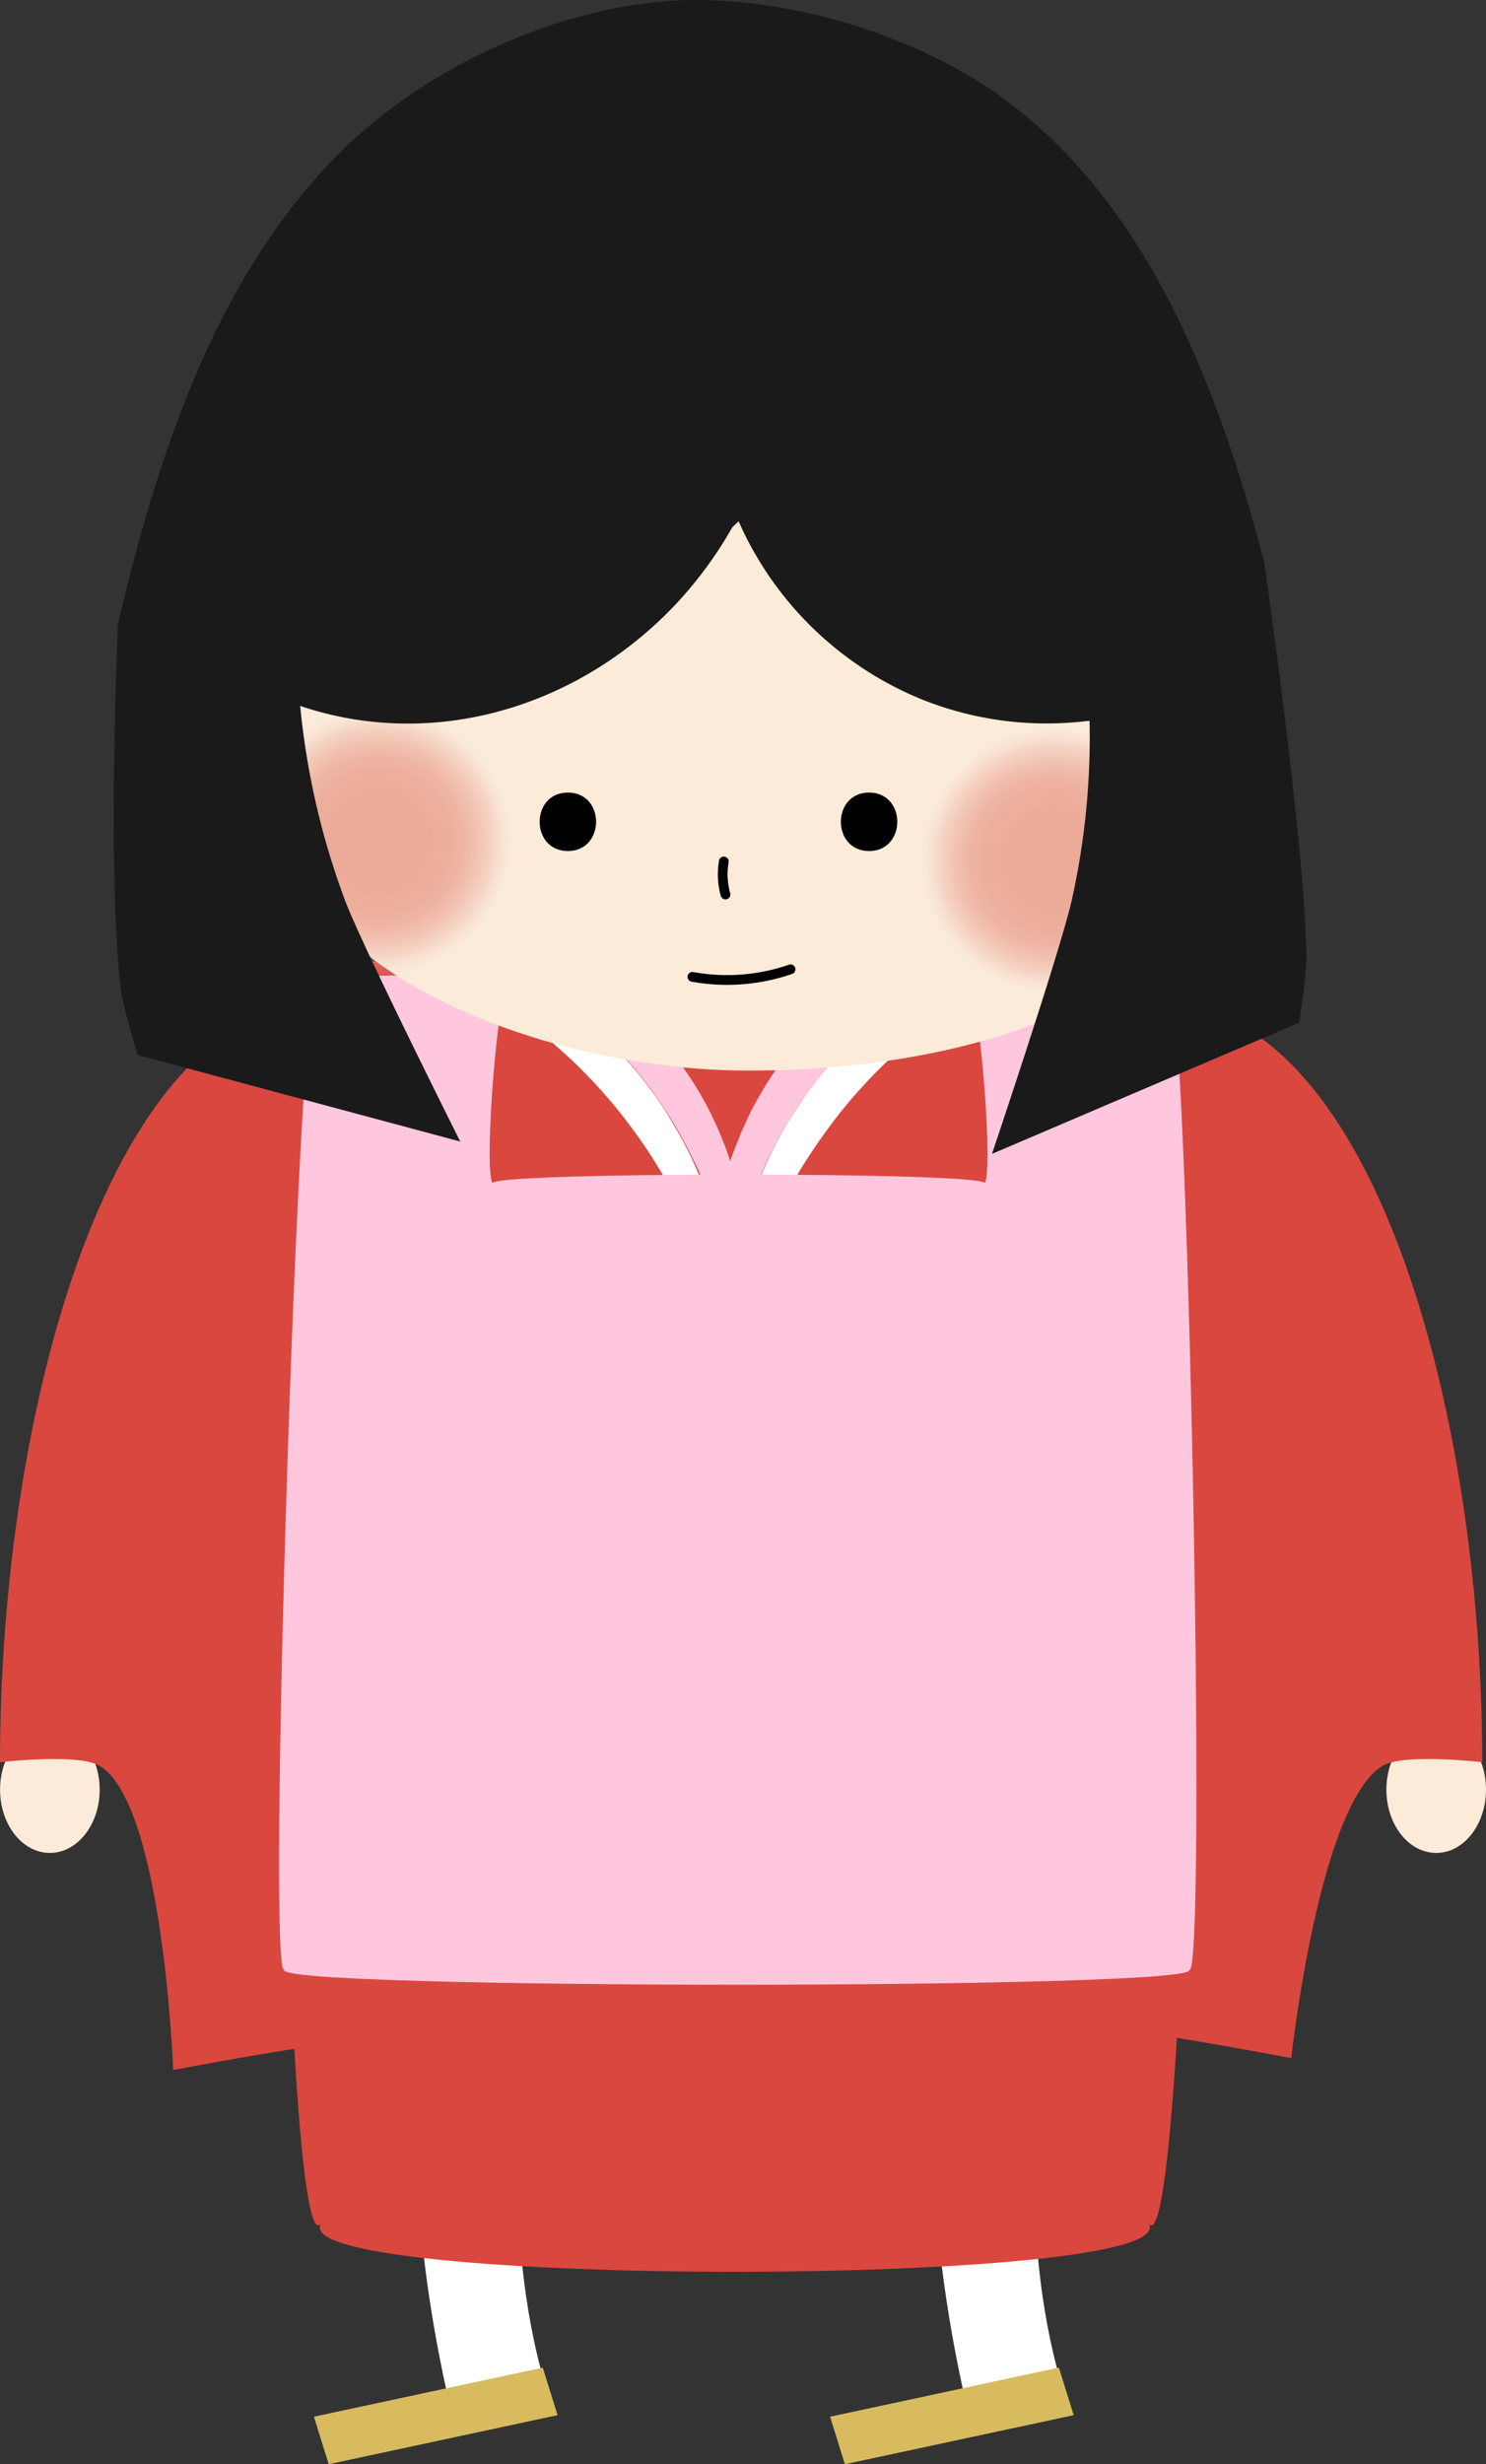 <svg xmlns="http://www.w3.org/2000/svg" xmlns:xlink="http://www.w3.org/1999/xlink" viewBox="0 0 250.32 414.77"><rect x="0" y="0" width="250.32" height="414.77" fill="#333333" stroke="none"/><defs><style>.cls-1{fill:#fff;}.cls-2{fill:#d7bb5e;}.cls-3{fill:#fbebd8;}.cls-4{fill:#d9473e;}.cls-5{fill:#ffc7de;}.cls-6,.cls-7{opacity:0.54;}.cls-6{fill:url(#名称未設定グラデーション_59);}.cls-7{fill:url(#名称未設定グラデーション_59-2);}.cls-8{fill:none;stroke:#000;stroke-linecap:round;stroke-miterlimit:10;stroke-width:1.64px;}.cls-9{fill:#1a1a1a;}</style><radialGradient id="名称未設定グラデーション_59" cx="63.77" cy="141.56" r="23.29" gradientUnits="userSpaceOnUse"><stop offset="0" stop-color="#df7261"/><stop offset="0.38" stop-color="#df7362" stop-opacity="0.99"/><stop offset="0.52" stop-color="#e07767" stop-opacity="0.96"/><stop offset="0.62" stop-color="#e27f70" stop-opacity="0.91"/><stop offset="0.7" stop-color="#e48a7b" stop-opacity="0.83"/><stop offset="0.77" stop-color="#e8988b" stop-opacity="0.73"/><stop offset="0.83" stop-color="#eba99e" stop-opacity="0.61"/><stop offset="0.88" stop-color="#f0bdb5" stop-opacity="0.47"/><stop offset="0.93" stop-color="#f5d5d0" stop-opacity="0.3"/><stop offset="0.98" stop-color="#fbefed" stop-opacity="0.11"/><stop offset="1" stop-color="#fff" stop-opacity="0"/></radialGradient><radialGradient id="名称未設定グラデーション_59-2" cx="177.57" cy="144.84" r="23.29" xlink:href="#名称未設定グラデーション_59"/></defs><title>hime-girl</title><g id="Layer_2" data-name="Layer 2"><g id="人物"><path class="cls-1" d="M75.55,403.88C67,366.3,67.44,324.47,80.48,289A56.63,56.63,0,0,1,97,265.83L126,275.59c-4.15,3.33-8.48,10.55-12.16,15.1-9.17,11.33-15.69,24-20.94,39.52-7.67,22.64-7,51-1.09,71.15Z"/><path class="cls-1" d="M162.59,403.88c-8.51-37.59-8.11-79.41,4.94-114.93A56.63,56.63,0,0,1,184,265.83L213,275.59c-4.15,3.33-8.48,10.55-12.16,15.1-9.17,11.33-15.69,24-20.94,39.52-7.67,22.64-7,51-1.09,71.15Z"/><polygon class="cls-2" points="93.92 406.51 55.37 414.77 52.88 406.77 91.43 398.51 93.92 406.51"/><polygon class="cls-2" points="180.87 406.51 142.32 414.77 139.83 406.77 178.37 398.51 180.87 406.51"/><ellipse class="cls-3" cx="8.4" cy="301.23" rx="8.39" ry="10.65"/><ellipse class="cls-3" cx="241.93" cy="301.23" rx="8.39" ry="10.65"/><path class="cls-4" d="M193.44,374.19c7.26,10.92-146.71,10.92-139.31,0-7.4,10.92-9.9-218.3-2.26-207.39-7.64-10.92,152.8-10.92,145.16,0C204.68,155.89,200.71,385.1,193.44,374.19Z"/><path class="cls-1" d="M123.05,224.21l-.37-1.11-1-3.14c-.46-1.34-1-2.94-1.69-4.76l-.52-1.41-.61-1.47c-.42-1-.82-2.07-1.33-3.14s-1-2.22-1.54-3.35l-.84-1.74-.93-1.77c-1.23-2.39-2.68-4.82-4.23-7.29s-3.32-4.89-5.18-7.3a89.4,89.4,0,0,0-6.07-6.91A81.71,81.71,0,0,0,92,174.64a79.62,79.62,0,0,0-7.22-5.15,68.43,68.43,0,0,0-7.31-3.94,58.16,58.16,0,0,0-7-2.7c-.56-.17-1.1-.36-1.64-.51l-1.59-.41c-1-.31-2-.48-3-.69s-1.84-.29-2.66-.46-1.6-.23-2.29-.3c-1.39-.16-2.5-.24-3.26-.28l-1.17-.09,1.14-.29a27,27,0,0,1,3.27-.67,34.62,34.62,0,0,1,5.2-.46,40.93,40.93,0,0,1,6.82.39,47.52,47.52,0,0,1,7.94,1.79,55.1,55.1,0,0,1,8.43,3.49c1.4.74,2.81,1.52,4.18,2.4s2.73,1.81,4.08,2.79a67.82,67.82,0,0,1,7.56,6.63,72.49,72.49,0,0,1,6.46,7.68c1,1.35,1.9,2.69,2.73,4.08s1.65,2.76,2.39,4.14a69.67,69.67,0,0,1,3.7,8.21c.5,1.34,1,2.64,1.35,3.93s.75,2.53,1,3.73.56,2.36.76,3.47l.3,1.62.22,1.54c.33,2,.42,3.74.53,5.16s.06,2.54.09,3.31Z"/><path class="cls-5" d="M124.2,225.35l-.11-1.16c-.07-.75-.12-1.87-.28-3.26s-.34-3-.65-4.95c-.12-1-.32-2-.55-3l-.32-1.61-.41-1.67-.42-1.73L121,206.2c-.32-1.21-.75-2.42-1.18-3.68s-.95-2.5-1.44-3.79-1.07-2.58-1.75-3.84a71.9,71.9,0,0,0-15.91-21.5,75.09,75.09,0,0,0-6.81-5.52,71.57,71.57,0,0,0-7-4.34,61.36,61.36,0,0,0-6.76-3.08C79,160,78,159.67,77,159.33s-2-.59-2.9-.86-1.8-.39-2.61-.61-1.57-.32-2.25-.44c-1.37-.25-2.46-.39-3.21-.47l-1.16-.16,1.14-.22a26.2,26.2,0,0,1,3.28-.47,34.63,34.63,0,0,1,5.18-.14,41.6,41.6,0,0,1,6.73.8A49.06,49.06,0,0,1,88.92,159a56.53,56.53,0,0,1,8.14,3.95c.68.39,1.34.83,2,1.26s1.34.88,2,1.36,1.33.94,2,1.45l1.91,1.57a63,63,0,0,1,7.06,7.1,63.39,63.39,0,0,1,5.77,8.18c.83,1.43,1.62,2.86,2.31,4.33l1,2.18c.31.73.59,1.48.88,2.2.61,1.45,1,2.93,1.51,4.36s.82,2.86,1.08,4.27.58,2.76.72,4.1l.25,2c.06.64.1,1.28.14,1.89l.11,1.81q0,.89,0,1.73c0,1.13,0,2.19-.1,3.19s-.08,1.92-.23,2.79l-.34,2.35c-.19,1.41-.52,2.47-.66,3.22Z"/><path class="cls-1" d="M123,224.21s0-.41,0-1.17,0-1.88.09-3.31.2-3.19.53-5.16l.22-1.54.3-1.62c.2-1.11.45-2.27.76-3.47s.63-2.46,1-3.73.84-2.6,1.35-3.93a69.59,69.59,0,0,1,3.7-8.21c.75-1.38,1.51-2.78,2.39-4.14s1.77-2.73,2.73-4.08a72.52,72.52,0,0,1,6.46-7.68,67.85,67.85,0,0,1,7.56-6.63c1.35-1,2.67-2,4.08-2.79s2.78-1.66,4.18-2.4a55.1,55.1,0,0,1,8.43-3.49,47.53,47.53,0,0,1,7.94-1.79,40.93,40.93,0,0,1,6.82-.39,34.62,34.62,0,0,1,5.2.46,27,27,0,0,1,3.27.67l1.14.29-1.17.09c-.76,0-1.87.11-3.26.28-.7.07-1.46.14-2.29.3s-1.72.22-2.66.46-1.94.38-3,.69l-1.59.41c-.54.15-1.08.34-1.64.51a58.16,58.16,0,0,0-7,2.7,68.43,68.43,0,0,0-7.31,3.94,79.62,79.62,0,0,0-7.22,5.15,81.71,81.71,0,0,0-6.77,6.18,89.5,89.5,0,0,0-6.07,6.91c-1.86,2.4-3.6,4.85-5.18,7.3s-3,4.9-4.23,7.29l-.93,1.77-.84,1.74c-.58,1.14-1.06,2.27-1.54,3.35s-.91,2.14-1.33,3.14l-.61,1.47-.52,1.41c-.69,1.83-1.23,3.43-1.69,4.76l-1,3.14Z"/><path class="cls-5" d="M121.9,225.35l-.27-1.13c-.14-.75-.47-1.81-.66-3.22l-.34-2.35c-.14-.86-.15-1.79-.23-2.79s-.11-2.06-.1-3.19q0-.85,0-1.73l.11-1.81c0-.62.08-1.25.14-1.89l.25-2c.14-1.34.45-2.69.72-4.1s.71-2.81,1.08-4.27.9-2.91,1.51-4.36c.29-.73.57-1.47.88-2.2l1-2.18c.68-1.46,1.48-2.9,2.31-4.33a59.72,59.72,0,0,1,12.83-15.28l1.91-1.57c.64-.51,1.32-1,2-1.45s1.31-.94,2-1.36,1.33-.87,2-1.26a56.53,56.53,0,0,1,8.14-3.95,49.06,49.06,0,0,1,7.76-2.23,41.6,41.6,0,0,1,6.73-.8,34.63,34.63,0,0,1,5.18.14,26.21,26.21,0,0,1,3.27.47l1.14.22-1.16.16c-.75.08-1.84.22-3.21.47-.69.12-1.44.22-2.25.44s-1.69.33-2.61.61-1.9.48-2.9.86-2.07.66-3.14,1.12a61.35,61.35,0,0,0-6.76,3.08,71.63,71.63,0,0,0-7,4.34,75.09,75.09,0,0,0-6.81,5.52,71.67,71.67,0,0,0-15.91,21.5c-.68,1.27-1.15,2.59-1.75,3.84s-1,2.54-1.44,3.79-.86,2.47-1.18,3.68l-.52,1.77-.42,1.73-.41,1.67-.32,1.61c-.23,1-.43,2-.55,3-.31,1.9-.5,3.56-.65,4.95s-.21,2.51-.28,3.26Z"/><path class="cls-4" d="M217.51,346.41s4.69-42.78,15.39-49.19c3.6-2.16,16.79-.61,16.79-.61,0-59.79-18.75-127.92-54.88-127.92l-2.15,33.55c1.22,11.73,1.83,8.37,2.78,21.71.42,5.82-1.51,118.44-1.51,118.44S197.52,342.69,217.51,346.41Z"/><path class="cls-4" d="M29.18,348.41s-1.69-44.78-12.39-51.19c-3.6-2.16-16.79-.61-16.79-.61,0-59.79,18.75-127.92,54.88-127.92L57,202.25C55.81,214,55.2,210.62,54.24,224c-.42,5.82-1.49,120.44-1.49,120.44S49.16,344.69,29.18,348.41Z"/><path class="cls-5" d="M197,166.7c3-3.36-32.4-3.36-34,0,1.59-3.36,4.54,30.46,2.84,32.5,1.7-2-84.51-2-82.83,0-1.68-2,1.1-35.86,2.66-32.5-1.57-3.36-35.34-3.36-32.45,0-2.89-3.36-8.39,168.2-5.28,164.84-3.11,3.36,155.45,3.36,152.34,0C203.44,334.9,200,163.34,197,166.7Z"/><path class="cls-3" d="M200.88,96.74c0,22.95,10.49,47.87-5.64,63S150.89,180.2,126,180.2c-22.32,0-48.63-7.15-64.34-19.67-19.21-15.31-25.49-38.44-25.49-63.8,0-46.09,40.22-83.46,89.83-83.46,24.5,0,41.17,10.72,52.9,26.69C190.91,56.37,200.88,73.41,200.88,96.74Z"/><circle class="cls-6" cx="63.77" cy="141.56" r="23.29"/><circle class="cls-7" cx="177.57" cy="144.84" r="23.29"/><path d="M95.66,143.24c6.33,0,6.34-9.84,0-9.84s-6.34,9.84,0,9.84Z"/><path d="M146.4,143.24c6.33,0,6.34-9.84,0-9.84s-6.34,9.84,0,9.84Z"/><path class="cls-8" d="M121.93,145a12.7,12.7,0,0,0,.28,5.56"/><path class="cls-8" d="M116.64,164.42a32.74,32.74,0,0,0,16.53-1.27"/><path class="cls-9" d="M212.95,94.6c-8.66-33.17-20.92-60.41-42.57-77C156,6.49,134.81,0,117.3,0,97.75,0,74.57,9.38,58.94,24.09,38.43,43.4,27.46,72.28,19.86,105.15c0,0-1.89,42.41.54,61.59.35,2.77,2.79,10.83,2.79,10.83l54.34,14.57s-16-31.9-19.25-40.17a128.37,128.37,0,0,1-7.71-33.15c22.62,7.64,47.36.14,63.79-17.68a68.15,68.15,0,0,0,9-12.39l1.07-1c.41.92.83,1.84,1.29,2.74a57.41,57.41,0,0,0,29.69,27.28,56.52,56.52,0,0,0,27.76,3.58l.37,0a126.11,126.11,0,0,1-3.05,30.39c-2,8.64-13.39,42.48-13.39,42.48l51.74-22.09s1.28-8.32,1.23-11.11C219.79,141.7,212.95,94.6,212.95,94.6Z"/></g></g></svg>